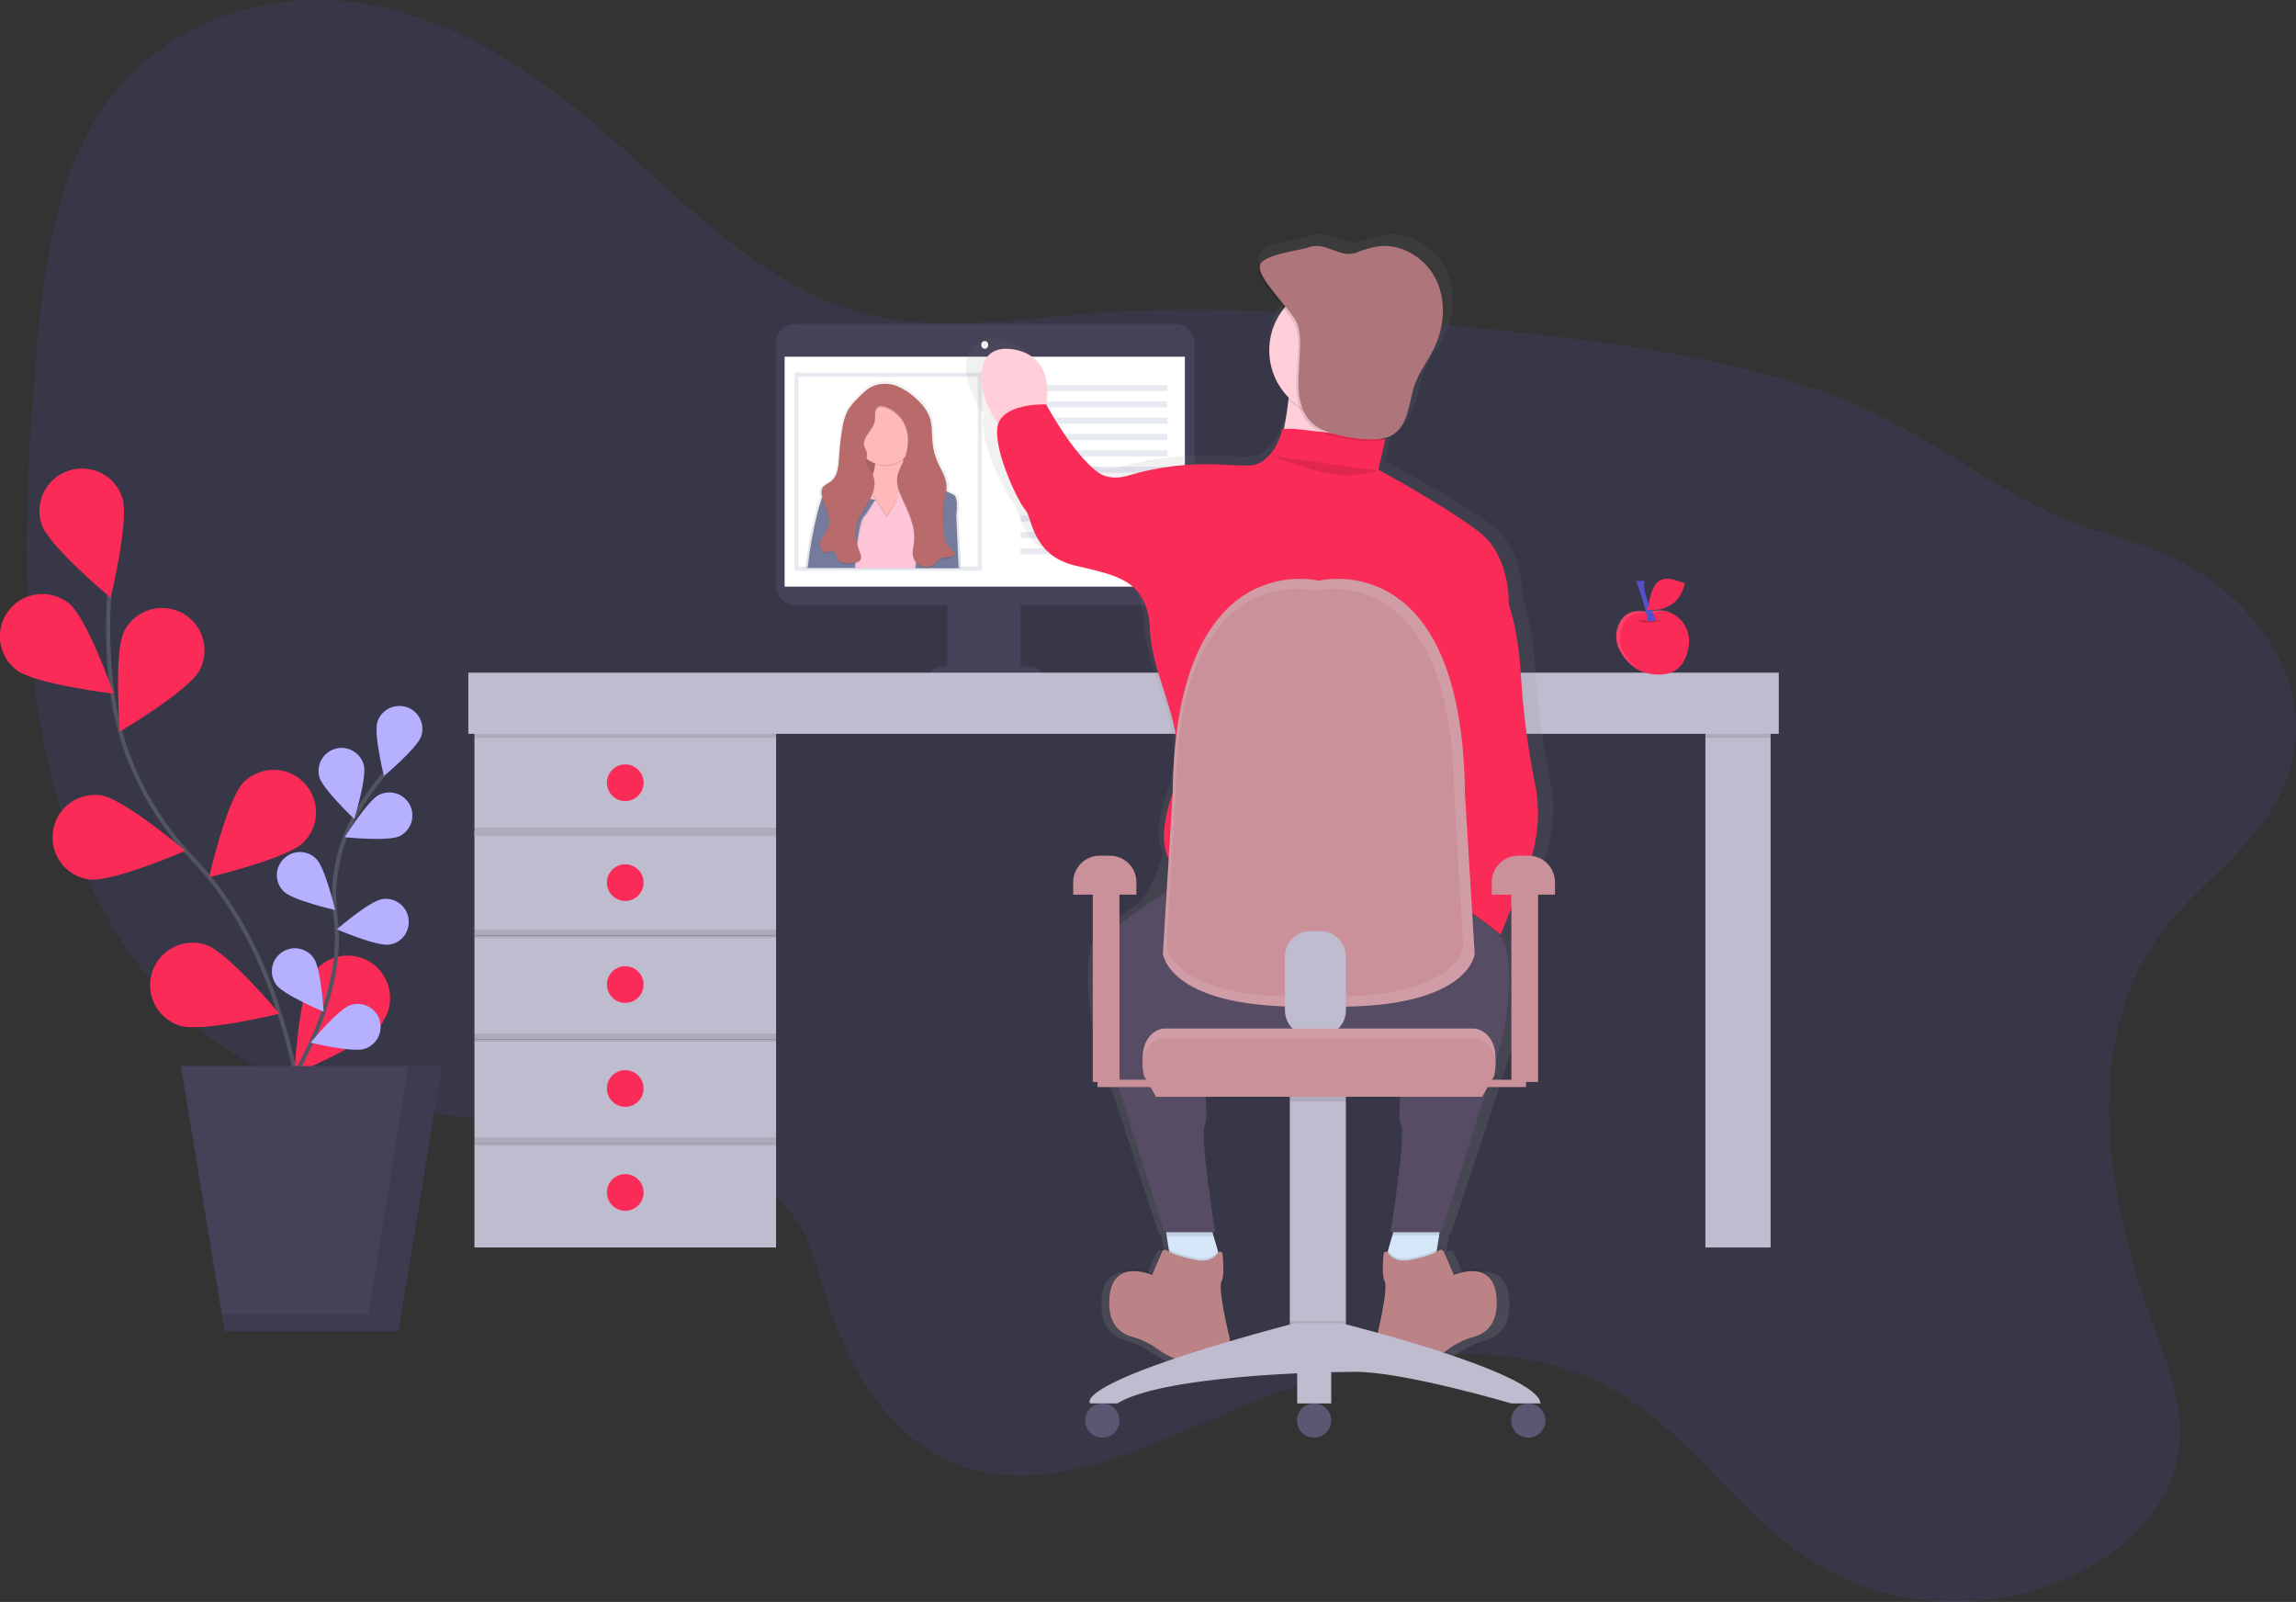 <?xml version="1.0" encoding="UTF-8"?> <!-- Generator: Adobe Illustrator 24.0.2, SVG Export Plug-In . SVG Version: 6.00 Build 0) --> <svg xmlns="http://www.w3.org/2000/svg" xmlns:xlink="http://www.w3.org/1999/xlink" id="dafc5a10-31ce-4f4f-9768-af24e79fd7c2" x="0px" y="0px" viewBox="0 0 1126.6 785.9" style="enable-background:new 0 0 1126.6 785.9;" xml:space="preserve"><rect x="0" y="0" width="1126.6" height="785.9" fill="#333333" stroke="none"/> <style type="text/css"> .st0{opacity:0.1;fill:#6C63FF;enable-background:new ;} .st1{fill:#474059;} .st2{fill:#FFFFFF;} .st3{fill:#C0BCCF;} .st4{opacity:0.1;enable-background:new ;} .st5{fill:#FB2B57;} .st6{fill:none;stroke:#535461;stroke-width:2;stroke-miterlimit:10;} .st7{fill:#6C63FF;} .st8{opacity:0.5;fill:#FFFFFF;enable-background:new ;} .st9{fill:#E8EAF1;} .st10{fill:url(#SVGID_1_);} .st11{fill:#B96B6B;} .st12{fill:#FFB9B9;} .st13{fill:#FEC5D9;} .st14{fill:#747B9C;} .st15{fill:url(#SVGID_2_);} .st16{fill:#D6E6F9;} .st17{fill:#5F546F;} .st18{fill:#FFCED8;} .st19{fill:#BC8387;} .st20{fill:#AE767A;} .st21{fill:#CB919B;} .st22{opacity:0.1;fill:#FFFFFF;enable-background:new ;} .st23{fill:#5A5773;} .st24{opacity:0.2;enable-background:new ;} .st25{fill:none;stroke:#FB2B57;stroke-miterlimit:10;} </style> <title>social networking</title> <path class="st0" d="M1060,458.2c-39.1,53.7-26.2,130.4-3.6,191.5c7.6,20.5,16.2,42.1,12.3,64.3c-4.8,27.2-27.4,47.6-50.8,58.7 c-42.8,20.2-93.3,17-131.5-8.5c-33-22-56.2-58.6-89.9-79.5c-56.3-35-129.4-19.4-192,7.4c-44.3,18.9-92.9,43.3-136.1,25.8 c-30.4-12.3-50.9-43.6-61.6-77.1c-5.2-16.2-8.8-33.7-19.2-46.3c-6.2-7.5-14.3-12.8-22.7-17.1c-76.4-40-174.6-15-248.7-59.6 c-50-30.1-81.1-88.6-94.1-150.1s-9.7-126.4-4.6-190.2C21.2,132.1,27,83.6,54.2,48C83.1,10.3,131.4-4.7,174.6,1.2 s81.9,29.9,115.8,58.5c42.4,35.8,81.4,80.6,134.1,94.2c35.9,9.2,74.1,2.7,111.4-0.2c62.4-4.8,124.6,0.7,186.4,7 c59.2,6,118.7,12.7,174.8,32.4c39.7,13.9,71.1,40.2,108.4,58.2c24.3,11.7,51.1,14.4,74,29.6c28.3,18.6,53.8,51.7,45.5,91.3 C1117.2,410,1080.8,429.7,1060,458.2z"></path> <path class="st1" d="M390.3,158.9h186.2c5.3,0,9.6,4.3,9.6,9.6v118.8c0,5.3-4.3,9.6-9.6,9.6H390.3c-5.3,0-9.6-4.3-9.6-9.6V168.5 C380.6,163.2,385,158.9,390.3,158.9z"></path> <rect x="385" y="175" class="st2" width="196.4" height="112.8"></rect> <ellipse class="st2" cx="483.2" cy="169.2" rx="1.7" ry="1.9"></ellipse> <rect x="464.8" y="292" class="st1" width="36" height="38"></rect> <path class="st1" d="M461.8,327h44c3.3,0,6,2.7,6,6l0,0l0,0h-56l0,0l0,0C455.8,329.6,458.5,327,461.8,327z"></path> <rect x="232.8" y="359" class="st3" width="148" height="51"></rect> <rect x="836.8" y="334" class="st3" width="32" height="278"></rect> <rect x="232.8" y="359" class="st4" width="148" height="3"></rect> <rect x="836.8" y="334" class="st4" width="32" height="28"></rect> <rect x="232.8" y="408" class="st3" width="148" height="51"></rect> <circle class="st5" cx="306.8" cy="433" r="9"></circle> <circle class="st5" cx="306.8" cy="384" r="9"></circle> <rect x="232.8" y="459" class="st3" width="148" height="51"></rect> <circle class="st5" cx="306.8" cy="483" r="9"></circle> <rect x="232.8" y="510" class="st3" width="148" height="51"></rect> <circle class="st5" cx="306.8" cy="534" r="9"></circle> <rect x="232.8" y="561" class="st3" width="148" height="51"></rect> <circle class="st5" cx="306.8" cy="585" r="9"></circle> <rect x="232.8" y="456" class="st4" width="148" height="4"></rect> <rect x="232.8" y="406" class="st4" width="148" height="4"></rect> <rect x="232.8" y="507" class="st4" width="148" height="4"></rect> <rect x="232.8" y="558" class="st4" width="148" height="4"></rect> <path class="st6" d="M151.6,575.2c0,0-3.3-97.8-56.2-153c-22.2-23.2-36.8-52.6-40.6-84.5c-1.8-15.1-2.2-30.4-1.2-45.6"></path> <path class="st5" d="M20.4,257.2c3.6,10.9,33.9,36,33.9,36s9.3-38.2,5.7-49.1c-3.6-10.9-15.4-16.8-26.3-13.2 C22.7,234.5,16.8,246.3,20.4,257.2L20.4,257.2z"></path> <path class="st5" d="M7.8,328.5c9,7.2,48,11.8,48,11.8s-13-37.1-22-44.3c-9-7.2-22.1-5.8-29.3,3.2S-1.2,321.3,7.8,328.5L7.8,328.5 L7.8,328.5z"></path> <path class="st5" d="M43.5,431.4c11.4,1.7,47.4-14,47.4-14s-30-25.5-41.3-27.2c-11.4-1.7-22,6.2-23.6,17.6 C24.3,419.1,32.1,429.7,43.5,431.4L43.5,431.4L43.5,431.4z"></path> <path class="st5" d="M88,503.1c10.9,3.6,49.1-5.8,49.1-5.8s-25.2-30.2-36.1-33.8c-10.9-3.6-22.7,2.4-26.3,13.3 C71.1,487.7,77,499.5,88,503.1L88,503.1z"></path> <path class="st5" d="M98,328.7c-5.3,10.2-39.2,30.2-39.2,30.2s-3.1-39.2,2.2-49.4c5.3-10.2,17.9-14.2,28.1-8.9 C99.4,305.9,103.3,318.5,98,328.7z"></path> <path class="st5" d="M149,413.2c-8.1,8.1-46.4,17.1-46.4,17.1s8.8-38.3,16.9-46.5c8.1-8.1,21.3-8.2,29.4-0.1 C157.1,391.9,157.1,405.1,149,413.2L149,413.2z"></path> <path class="st5" d="M187.3,502.2c-6.6,9.4-42.9,24.7-42.9,24.7s2.2-39.3,8.8-48.7c6.3-9.6,19.2-12.3,28.8-6 c9.6,6.3,12.3,19.2,6,28.8C187.8,501.5,187.6,501.9,187.3,502.2L187.3,502.2z"></path> <path class="st6" d="M140,534.8c0,0,30-43.6,24.7-84.7c-2.3-17.2,1-34.7,9.5-49.9c4.1-7.2,8.8-14,14.1-20.3"></path> <path class="st7" d="M185.2,354.1c-1.9,5.9,3.2,26.6,3.2,26.6s16.3-13.7,18.3-19.6c1.9-5.9-1.3-12.3-7.2-14.2 S187.1,348.2,185.2,354.1L185.2,354.1z"></path> <path class="st7" d="M156.7,381.1c1.6,6,17.1,20.6,17.1,20.6s6.3-20.3,4.7-26.4c-1.6-6-7.8-9.6-13.8-8 C158.7,368.9,155.1,375.1,156.7,381.1L156.7,381.1L156.7,381.1z"></path> <path class="st7" d="M139.2,437.3c4.4,4.4,25.2,9.1,25.2,9.1s-4.8-20.7-9.3-25.1c-4.4-4.4-11.6-4.4-15.9,0.1 C134.7,425.8,134.8,433,139.2,437.3L139.2,437.3z"></path> <path class="st7" d="M135.5,483c3.6,5.1,23.3,13.3,23.3,13.3s-1.3-21.3-4.9-26.3c-3.6-5.1-10.6-6.3-15.7-2.7 C133.1,470.8,131.9,477.9,135.5,483L135.5,483z"></path> <path class="st7" d="M196,410.2c-5.6,2.7-26.8,0.5-26.8,0.5s11.3-18.1,16.9-20.8c5.6-2.7,12.3-0.4,15.1,5.2 C203.9,400.7,201.6,407.5,196,410.2L196,410.2z"></path> <path class="st7" d="M191,463.4c-6.2,0.9-25.7-7.5-25.7-7.5s16.1-13.9,22.3-14.8c6.2-0.9,11.9,3.3,12.8,9.4 C201.4,456.8,197.2,462.5,191,463.4L191,463.4L191,463.4z"></path> <path class="st7" d="M179,514.5c-5.9,2-26.6-3-26.6-3s13.6-16.4,19.5-18.4c5.9-2,12.3,1.2,14.3,7.1 C188.1,506.2,184.9,512.5,179,514.5L179,514.5z"></path> <path class="st8" d="M185.2,354.1c-1.9,5.9,3.2,26.6,3.2,26.6s16.3-13.7,18.3-19.6c1.9-5.9-1.3-12.3-7.2-14.2 S187.1,348.2,185.2,354.1L185.2,354.1z"></path> <path class="st8" d="M156.7,381.1c1.6,6,17.1,20.6,17.1,20.6s6.3-20.3,4.7-26.4c-1.6-6-7.8-9.6-13.8-8 C158.7,368.9,155.1,375.1,156.7,381.1L156.7,381.1L156.7,381.1z"></path> <path class="st8" d="M139.2,437.3c4.4,4.4,25.2,9.1,25.2,9.1s-4.8-20.7-9.3-25.1c-4.4-4.4-11.6-4.4-15.9,0.1 C134.7,425.8,134.8,433,139.2,437.3L139.2,437.3z"></path> <path class="st8" d="M135.5,483c3.6,5.1,23.3,13.3,23.3,13.3s-1.3-21.3-4.9-26.3c-3.6-5.1-10.6-6.3-15.7-2.7 C133.1,470.8,131.9,477.9,135.5,483L135.5,483z"></path> <path class="st8" d="M196,410.2c-5.6,2.7-26.8,0.5-26.8,0.5s11.3-18.1,16.9-20.8c5.6-2.7,12.3-0.4,15.1,5.2 C203.9,400.7,201.6,407.5,196,410.2L196,410.2z"></path> <path class="st8" d="M191,463.4c-6.2,0.9-25.7-7.5-25.7-7.5s16.1-13.9,22.3-14.8c6.2-0.9,11.9,3.3,12.8,9.4 C201.4,456.8,197.2,462.5,191,463.4L191,463.4L191,463.4z"></path> <path class="st8" d="M179,514.5c-5.9,2-26.6-3-26.6-3s13.6-16.4,19.5-18.4c5.9-2,12.3,1.2,14.3,7.1 C188.1,506.2,184.9,512.5,179,514.5L179,514.5z"></path> <polygon class="st1" points="195.5,653.1 110.2,653.1 88.8,523 216.8,523 "></polygon> <polygon class="st4" points="200.5,523 180.6,644.6 108.8,644.6 110.2,653.1 195.5,653.1 216.8,523 "></polygon> <rect x="229.8" y="330" class="st3" width="643" height="30"></rect> <rect x="389.8" y="182.8" class="st9" width="92" height="97.2"></rect> <rect x="391.8" y="184.9" class="st2" width="88" height="93"></rect> <linearGradient id="SVGID_1_" gradientUnits="userSpaceOnUse" x1="470.06" y1="451.959" x2="470.06" y2="543.949" gradientTransform="matrix(1 0 0 -1 -36.68 730.95)"> <stop offset="0" style="stop-color:#808080;stop-opacity:0.25"></stop> <stop offset="0.54" style="stop-color:#808080;stop-opacity:0.12"></stop> <stop offset="1" style="stop-color:#808080;stop-opacity:0.1"></stop> </linearGradient> <path class="st10" d="M470.3,252.7c1.2-9.7-1.2-10.4-1.2-10.4l-3.5-1.7c0.1-0.6,0.1-1.1,0.1-1.7c0-0.5,0-1,0-1.4 c-0.4-3.8-2.6-7.2-4.3-10.7c-1.5-3.2-2.4-6.7-2.8-10.2c-0.4-4.4,0-8.9-1.5-13c-1.4-3.3-3.5-6.2-6.2-8.6c-2.9-2.9-6.3-5.2-10-6.8 c-3.8-1.6-8-1.7-11.9-0.3c-3.4,1.3-6,4-8.6,6.6c-1.9,1.8-3.5,3.7-4.9,5.9c-1.4,2.8-2.4,5.8-2.7,8.9c-0.8,4.9-1.4,9.9-1.7,14.9 c-0.3,4.2-0.7,8.9-4,11.5c-1.6,1.3-3.9,2-4.7,3.8c-0.2,0.6-0.3,1.2-0.2,1.8c0,0.5,0,1,0.1,1.5c0,0.3,0.1,0.6,0.2,0.9 c-1,2.5-1.8,5.1-2.4,7.8c-2.3,9-3.9,18.2-4.9,27.4h59.3c0.6,0.1,1.1,0.1,1.7,0h15.4L470.3,252.7z"></path> <rect x="419" y="212.3" class="st11" width="34" height="25.7"></rect> <rect x="419" y="212.3" class="st4" width="34" height="25.7"></rect> <path class="st12" d="M454.3,239.2l-13.1,18.5l-13.8-1.2c0,0-17.9,1.2-6-12.6c5.7-6.6,7.6-12.1,8-16c0.3-2.3,0-4.6-0.9-6.7l14.9-1.8 c-0.7,2-0.8,4.2-0.2,6.2C445.1,233.5,454.3,239.2,454.3,239.2z"></path> <path class="st4" d="M443.3,225.7c-4,3-9.1,3.8-13.8,2.2c0.3-2.3,0-4.6-0.9-6.7l14.9-1.8C442.8,221.5,442.7,223.7,443.3,225.7z"></path> <circle class="st12" cx="434.2" cy="213.2" r="14.9"></circle> <path class="st4" d="M435.1,252.9c0,0,5.4-6.6,5.4-12c1.5-2.9,4.1-5,7.2-6c5.4-1.8,4.8,0,4.8,0l3.6,14.3l-1.2,25.7l0.6,3h-44.2l3-12 l-0.6-10.1l2.4-15.5l7.2-4.2l5.4,7.2L435.1,252.9z"></path> <path class="st13" d="M435.1,253.6c0,0,5.4-6.6,5.4-12c1.5-2.9,4.1-5,7.2-6c5.4-1.8,4.8,0,4.8,0l3.6,14.3l-1.2,25.7l0.6,3h-44.2 l3-12l-0.6-10.2L416,241l7.2-4.2l5.4,7.2L435.1,253.6z"></path> <path class="st4" d="M426.8,235l-18.5,3c0,0-3-0.6-6.6,13.7c-2.2,8.8-3.8,17.8-4.8,26.9H420c0,0,1.4-23.9,5-25.7l5-7.7 c0,0-8-0.6-6.8-4.8S426.8,235,426.8,235z"></path> <path class="st14" d="M426.2,235l-18.5,3c0,0-3-0.6-6.6,13.7c-2.2,8.8-3.8,17.8-4.8,26.9h23.1c0,0,1.4-23.9,5-25.7l5-7.7 c0,0-8-0.6-6.8-4.8S426.2,235,426.2,235z"></path> <path class="st4" d="M447.7,233.2l19.7,9.6c0,0,2.4,0.6,1.2,10.2l1.2,25.7h-21.2c1.6-8.1,1.9-16.3,0.9-24.5 C448.4,247.2,447.8,240.3,447.7,233.2z"></path> <path class="st14" d="M448.3,233.2l19.7,9.6c0,0,2.4,0.6,1.2,10.2l1.2,25.7h-21.2c1.6-8.1,1.9-16.3,0.9-24.5 C449,247.2,448.5,240.3,448.3,233.2z"></path> <path class="st4" d="M429.3,206.7c-0.3,2.4-1.9,4.4-3.3,6.4s-2.6,4.5-1.8,6.8c0.3,0.9,0.9,1.7,1.1,2.6c0.4,1.6-0.5,3.3-0.3,4.9 c0.2,2.2,2.1,3.9,3.1,5.9c2.2,4.2,0.5,9.4-1.9,13.5s-5.5,8-6.3,12.6c-0.7,4.3,0.7,8.7,2.2,12.8c0.4,0.8,0.5,1.7,0.3,2.6 c-0.5,1.4-2.2,1.8-3.6,1.9c-1.6,0.1-3.2,0.1-4.8,0c-0.6,0-1.2-0.1-1.8-0.4c-1.1-0.6-1.4-2-1.8-3.2s-1.3-2.5-2.6-2.4 c-0.8,0.1-1.5,0.8-2.3,0.9c-0.8,0.1-1.5-0.2-2-0.8c-1.5-1.6-1.1-4.2-0.1-6.2s2.5-3.7,3.1-5.8c1.6-5.2-2.4-10.4-3.3-15.7 c-0.2-0.9-0.1-1.8,0.1-2.6c0.7-1.9,2.9-2.5,4.5-3.8c3.2-2.5,3.6-7.2,3.9-11.2c0.3-4.9,0.8-9.8,1.6-14.6c0.4-3,1.3-6,2.6-8.8 c1.3-2.1,2.9-4.1,4.7-5.8c2.5-2.6,5-5.2,8.3-6.5c3.8-1.3,7.9-1.2,11.5,0.3c3.6,1.6,6.9,3.9,9.7,6.7c2.6,2.3,4.7,5.2,6,8.4 c1.5,4,1,8.5,1.5,12.8c0.3,3.5,1.3,6.8,2.7,10c1.6,3.4,3.8,6.7,4.1,10.5c0.3,3-0.7,6-1.2,9c-0.9,5.2-0.4,10.5,0.2,15.7 c0.1,1.3,0.3,2.5,0.8,3.7c0.9,1.7,2.1,3.1,3.6,4.3c0.3,0.2,0.6,0.6,0.6,1c0,0.3-0.2,0.7-0.5,0.9c-1.8,1.6-4.9,0.4-6.9,1.9 c-0.5,0.5-1,1-1.5,1.6c-2.5,2.7-6.8,2.9-9.5,0.4c-1-0.9-1.7-2.2-2-3.5c-0.5-2.3,0.3-4.7,0.5-7.1c0.9-7.5-2.9-14.7-6-21.6 c-1.4-3.2-2.8-6.7-2.2-10.2c0.4-2.8,2-5.3,3.1-7.9c2.3-5.2,3-11.3,1-16.6c-1.5-4.1-4.5-7.4-8.5-9.2c-1.4-0.6-3.4-1.5-4.9-0.7 C428.8,201.6,429.5,204.5,429.3,206.7z"></path> <path class="st11" d="M429.3,206.1c-0.3,2.4-1.9,4.4-3.3,6.4s-2.6,4.5-1.8,6.8c0.3,0.9,0.9,1.7,1.1,2.6c0.4,1.6-0.5,3.3-0.3,4.9 c0.2,2.2,2.1,3.9,3.1,5.9c2.2,4.2,0.5,9.4-1.9,13.5s-5.5,8-6.3,12.6c-0.7,4.3,0.7,8.7,2.2,12.8c0.4,0.8,0.5,1.7,0.3,2.6 c-0.5,1.4-2.2,1.8-3.6,1.9c-1.6,0.1-3.2,0.1-4.8,0c-0.6,0-1.2-0.1-1.8-0.4c-1.1-0.6-1.4-2-1.8-3.2s-1.3-2.5-2.6-2.4 c-0.8,0.1-1.5,0.8-2.3,0.9c-0.8,0.1-1.5-0.2-2-0.8c-1.5-1.6-1.1-4.2-0.1-6.2s2.5-3.7,3.1-5.8c1.6-5.2-2.4-10.4-3.3-15.7 c-0.2-0.9-0.1-1.8,0.1-2.6c0.7-1.9,2.9-2.5,4.5-3.8c3.2-2.5,3.6-7.2,3.9-11.2c0.3-4.9,0.8-9.8,1.6-14.6c0.4-3,1.3-6,2.6-8.8 c1.3-2.1,2.9-4.1,4.7-5.8c2.5-2.6,5-5.2,8.3-6.5c3.8-1.3,7.9-1.2,11.5,0.3c3.6,1.6,6.9,3.8,9.7,6.6c2.6,2.3,4.7,5.2,6,8.4 c1.5,4,1,8.5,1.5,12.8c0.3,3.5,1.3,6.8,2.7,10c1.6,3.4,3.8,6.7,4.1,10.5c0.3,3-0.7,6-1.2,9c-0.9,5.2-0.4,10.5,0.2,15.7 c0.1,1.3,0.3,2.5,0.8,3.7c0.9,1.7,2.1,3.1,3.6,4.3c0.3,0.2,0.6,0.6,0.6,1c0,0.3-0.2,0.7-0.5,0.9c-1.8,1.6-4.9,0.4-6.9,1.9 c-0.5,0.5-1,1-1.5,1.6c-2.5,2.7-6.8,2.9-9.5,0.4c-1-0.9-1.7-2.2-2-3.5c-0.5-2.3,0.3-4.7,0.5-7.1c0.9-7.5-2.9-14.7-6-21.6 c-1.4-3.2-2.8-6.7-2.2-10.2c0.4-2.8,2-5.3,3.1-7.9c2.3-5.2,3-11.3,1-16.6c-1.5-4.1-4.5-7.4-8.5-9.2c-1.4-0.6-3.4-1.5-4.9-0.7 C428.8,200.9,429.5,203.9,429.3,206.1z"></path> <rect x="500.8" y="188.9" class="st9" width="72" height="3"></rect> <rect x="500.8" y="196.9" class="st9" width="72" height="3"></rect> <rect x="500.8" y="204.9" class="st9" width="72" height="3"></rect> <rect x="500.8" y="212.9" class="st9" width="72" height="3"></rect> <rect x="500.8" y="220.9" class="st9" width="72" height="3"></rect> <rect x="500.8" y="228.9" class="st9" width="72" height="3"></rect> <rect x="500.8" y="236.9" class="st9" width="72" height="3"></rect> <rect x="500.8" y="244.9" class="st9" width="72" height="3"></rect> <rect x="500.8" y="252.9" class="st9" width="72" height="3"></rect> <rect x="500.8" y="261" class="st9" width="72" height="3"></rect> <rect x="500.8" y="269" class="st9" width="72" height="3"></rect> <linearGradient id="SVGID_2_" gradientUnits="userSpaceOnUse" x1="654.769" y1="61" x2="654.769" y2="615.931" gradientTransform="matrix(1 0 0 -1 -36.68 730.95)"> <stop offset="0" style="stop-color:#808080;stop-opacity:0.25"></stop> <stop offset="0.54" style="stop-color:#808080;stop-opacity:0.12"></stop> <stop offset="1" style="stop-color:#808080;stop-opacity:0.1"></stop> </linearGradient> <path class="st15" d="M756.2,425.8c5.9-13.8,7.4-29.1,4.3-43.8c-3.7-17.6-6-35.4-7.1-53.3c-1.1-17.1-3.6-28.3-6.4-35.5l0,0 c0,0,1-23.3-14.8-35.5c-15.8-12.2-52.7-31.5-52.7-31.5l3.7-15.1H683c1.1-0.4,2.2-0.8,3.2-1.5c1.1-0.7,2-1.5,2.8-2.4 c6.2-5.5,6.3-15.5,9.3-23.5c2.3-6.1,6.5-11.4,9.6-17.2c5.6-10.6,6.9-23.6,1.7-34.4s-17.5-18.5-29.7-17.1c-4,0.6-7.8,1.6-11.6,3.1 c-8.9,3.1-15.9-5.7-24.7-2.6c-4.5,1.6-21.1,3.3-24.7,7.8c-0.8,0.5-1.4,1.4-1.7,2.3c-0.9,4.4,7.2,13.3,13.2,20.4 c-4.8,5.8-7.4,13.1-7.4,20.7c0,0.2,0,0.3,0,0.5s0,0.3,0,0.5c0,8.8,3.6,17.3,10,23.4c-0.5,4.5-1.3,9.5-2.4,14.6h-0.7 c0,0-4.2,18.3-17.9,18.3c-3.7,0-8.7-0.2-14-0.5c-16.1-0.8-32.3,1-47.8,5.5c-5.3,1.5-11.2,1.6-16.1-1.9 c-11.8-8.5-24.4-30.1-26.2-33.1c1.3-8.8,1.1-24.8-17.1-27.8c-21.4-3.4-20.2,21.3-7.9,37.1c-0.3,0.8-0.5,1.6-0.6,2.4 c-1,13.2,11.6,37.5,14.8,40.6s3.2,22.3,25.3,27.4s38,7.1,39,32.5s22.1,51.7,11.6,81.2c-6.3,17.7-4.7,26.9-2.3,31.5 c-0.2,0.6-0.4,1.2-0.6,1.8c-2.4,7.3-5.4,14.6-8.7,19c-0.8,1-1.5,2.1-2.2,3.2c-8.6,5.6-17.5,11.8-21,15.6c-7.4,8.1-4.2,40.6,0,53.8 s30.6,93.3,30.6,93.3h1l0.3,2l1.1,6.6c-0.3-0.2-0.7-0.4-1-0.6c-0.8-0.5-1.8-0.4-2.4,0.4c-0.1,0.1-0.1,0.2-0.1,0.3l-5.1,11.5 c0,0-21.1-9.1-22.2,12.2c0,0.8,0,1.7,0,2.4c0,11.3,6.2,15.5,11.5,17.1c4.9,1.3,9.6,3.5,13.7,6.4c5.1,3.6,12.8,7.4,21.6,5.3 c1.8-0.4,3.6-0.6,5.4-0.5c3.8,0.1,10.2-1,10-9.5c0-0.7,0-1.3,0-2c0,0-4.5-17.1-4.6-25c0-0.8,0.1-1.6,0.4-2.3c0.8-1.4,1-4.2,0.9-7.1 c0-2.5-0.1-5.1-0.4-7.6c-0.1-0.6-0.7-1.1-1.3-1c-0.3,0-0.6,0.2-0.8,0.5l-0.2,0.2c-0.7-2.3-1.5-4.9-2.2-7.4l-0.6-2h1.4 c0,0-8.4-49.8-5.3-53.8c2.1-2.7-1.3-34.4-3.8-56c25.7,1.6,66.6-2.9,94.6-4.3c5.4-0.3,10.6-1.7,15.3-4.3c-2.5,20.5-7.2,61.5-4.9,64.6 c3.2,4.1-5.3,53.8-5.3,53.8h1.3l-0.5,1.5h0.2c-0.8,2.6-1.6,5.5-2.4,7.9l-0.2-0.2c-0.4-0.5-1.1-0.7-1.6-0.3c-0.3,0.2-0.5,0.5-0.5,0.8 c-0.3,2.5-0.4,5.1-0.4,7.6c0,2.9,0.2,5.6,0.9,7.1c0.3,0.7,0.4,1.5,0.4,2.3c-0.2,7.9-4.6,25-4.6,25c0,0.7,0,1.3,0,2 c-0.2,8.5,6.2,9.6,10,9.5c1.8-0.1,3.6,0.1,5.4,0.5c8.8,2,16.5-1.7,21.6-5.3c4.2-2.9,8.8-5.1,13.7-6.4c5.3-1.5,11.6-5.7,11.5-17.1 c0-0.8,0-1.6,0-2.4c-1.1-21.3-22.2-12.2-22.2-12.2l-5.2-11.5c-0.4-0.9-1.4-1.2-2.3-0.8c-0.1,0-0.2,0.1-0.3,0.1 c-0.3,0.2-0.7,0.4-1,0.6l1.4-8.7h1c0,0,26.3-80.2,30.6-93.3s7.4-45.7,0-53.8c-3.5-3.8-12.6-10.2-21.3-15.8 c7.4,4.4,14.5,9.4,21.3,14.8L756.2,425.8z M710.7,436l-3.3-2c-0.7-1.2-1.5-2.3-2.5-3.3c-0.9-0.9-1.8-1.9-2.6-2.9 c-2.1-6.2-9.7-32,0.5-45.3c7.4-9.7,7.9-28.4,7.3-40.7c5,24.5,12,59,12.7,66.1C723.5,416.7,714.5,430.6,710.7,436z"></path> <path class="st16" d="M707.3,598.5l-4,26l-24-5c0,0,5-17,6-21s1,0,1,0H707.3z"></path> <path class="st16" d="M599.3,619.5l-24,5l-2.8-18l-1.2-8h21c0,0,0-4,1,0c0.4,1.4,1.2,4.6,2.2,8C597.3,612.5,599.3,619.5,599.3,619.5 z"></path> <path class="st4" d="M595.6,606.5h-23l-1.2-8h21c0,0,0-4,1,0C593.7,599.9,594.6,603,595.6,606.5z"></path> <path class="st4" d="M683.1,606h23l1.2-8h-21c0,0,0-4-1,0C685,599.4,684.1,602.5,683.1,606z"></path> <path class="st5" d="M730.3,283.5c0,0,13,1,16,48c1.1,17.6,3.3,35.2,6.8,52.5c3,14.5,1.6,29.5-4,43.2l-12.8,31.3c0,0-24-20-32-19 c0,0,14-19,13-30s-17-90-17-90L730.3,283.5z"></path> <path class="st17" d="M580.3,432.5c0,0-31,19-38,27s-4,40,0,53s29,92,29,92h25c0,0-8-49-5-53s-6-75-6-75L580.3,432.5z"></path> <path class="st17" d="M698.3,432.5c0,0,31,19,38,27s4,40,0,53s-29,92-29,92h-25c0,0,8-49,5-53s6-75,6-75L698.3,432.5z"></path> <path class="st4" d="M580.3,432.5c0,0-31,19-38,27s-4,40,0,53s29,92,29,92h25c0,0-8-49-5-53s-6-75-6-75L580.3,432.5z"></path> <path class="st4" d="M698.3,432.5c0,0,31,19,38,27s4,40,0,53s-29,92-29,92h-25c0,0,8-49,5-53s6-75,6-75L698.3,432.5z"></path> <path class="st18" d="M633.3,179.4c0,0,0,39-14,59s64,3,64,3c-3.6-2.6-6.2-6.3-7.5-10.5c-4.1-14.7-5.7-40.5,0.5-51.5 C685.3,163.4,633.3,179.4,633.3,179.4z"></path> <circle class="st4" cx="655.8" cy="172.9" r="33"></circle> <circle class="st18" cx="655.8" cy="171.9" r="33"></circle> <path class="st17" d="M679.4,512.3c-35.8,1.6-95.3,8.2-104.3-1.6c-14.5-15.9-9.4-30.3-1.9-39c2.9-3.4,5.6-9.2,7.7-14.9 c0.7-1.9,1.4-3.9,2-5.7c2.3-7.1,10-12,18.7-12h72.2c8.8,0,16.5,5,18.7,12.1c1,3.3,2.6,6.5,4.6,9.4c1.1,1.5,2.3,2.8,3.7,4 c3.6,3.1,6,9.8,7.5,17.1C711.6,497.1,698,511.5,679.4,512.3z"></path> <path class="st4" d="M679.4,512.3c-35.8,1.6-95.3,8.2-104.3-1.6c-14.5-15.9-9.4-30.3-1.9-39c2.9-3.4,5.6-9.2,7.7-14.9 c0.7-1.9,1.4-3.9,2-5.7c2.3-7.1,10-12,18.7-12h72.2c8.8,0,16.5,5,18.7,12.1c1,3.3,2.6,6.5,4.6,9.4c1.1,1.5,2.3,2.8,3.7,4 c3.6,3.1,6,9.8,7.5,17.1C711.6,497.1,698,511.5,679.4,512.3z"></path> <path class="st4" d="M587.1,617.2c-3.1-0.6-11.3-2.4-14.5-4.8c-0.7-0.5-1.7-0.4-2.2,0.4c-0.1,0.1-0.1,0.2-0.2,0.3l-4.9,11.4 c0,0-20-9-21,12c-0.6,12.3,5.6,16.7,10.9,18.2c4.7,1.3,9.1,3.4,13.1,6.3c4.8,3.6,12.1,7.3,20.5,5.3c1.7-0.4,3.4-0.6,5.1-0.5 c3.7,0.1,10.2-1,9.5-10.3c0,0-6-24-4-28c1.3-2.5,0.9-9,0.5-13.5c-0.1-0.6-0.6-1-1.2-1c-0.3,0-0.6,0.2-0.8,0.4 c-1.7,2.6-4.6,4.1-7.7,4C589.1,617.5,588.1,617.4,587.1,617.2z"></path> <path class="st19" d="M587.1,618.2c-3.1-0.6-11.3-2.4-14.5-4.8c-0.7-0.5-1.7-0.4-2.2,0.4c-0.1,0.1-0.1,0.2-0.2,0.3l-4.9,11.4 c0,0-20-9-21,12c-0.6,12.3,5.6,16.7,10.9,18.2c4.7,1.3,9.1,3.4,13.1,6.3c4.8,3.6,12.1,7.3,20.5,5.3c1.7-0.4,3.4-0.6,5.1-0.5 c3.7,0.1,10.2-1,9.5-10.3c0,0-6-24-4-28c1.3-2.5,0.9-9,0.5-13.5c-0.1-0.6-0.6-1-1.2-1c-0.3,0-0.6,0.2-0.8,0.4 c-1.7,2.6-4.6,4.1-7.7,4C589.1,618.5,588.1,618.4,587.1,618.2z"></path> <path class="st4" d="M691.6,617.2c3.1-0.6,11.3-2.4,14.5-4.8c0.7-0.5,1.7-0.4,2.2,0.4c0.1,0.1,0.1,0.2,0.2,0.3l4.9,11.4 c0,0,20-9,21,12c0.6,12.3-5.6,16.7-10.9,18.2c-4.7,1.3-9.1,3.4-13,6.3c-4.8,3.6-12.1,7.3-20.5,5.3c-1.7-0.4-3.4-0.6-5.1-0.5 c-3.7,0.1-10.2-1-9.5-10.3c0,0,6-24,4-28c-1.3-2.5-0.9-9-0.5-13.5c0.1-0.6,0.6-1,1.2-1c0.3,0,0.6,0.2,0.8,0.4c1.7,2.6,4.6,4.1,7.7,4 C689.6,617.5,690.6,617.4,691.6,617.2z"></path> <path class="st19" d="M691.6,618.2c3.1-0.6,11.3-2.4,14.5-4.8c0.7-0.5,1.7-0.4,2.2,0.4c0.1,0.1,0.1,0.2,0.2,0.3l4.9,11.4 c0,0,20-9,21,12c0.6,12.3-5.6,16.7-10.9,18.2c-4.7,1.3-9.1,3.4-13,6.3c-4.8,3.6-12.1,7.3-20.5,5.3c-1.7-0.4-3.4-0.6-5.1-0.5 c-3.7,0.1-10.2-1-9.5-10.3c0,0,6-24,4-28c-1.3-2.5-0.9-9-0.5-13.5c0.1-0.6,0.6-1,1.2-1c0.3,0,0.6,0.2,0.8,0.4c1.7,2.6,4.6,4.1,7.7,4 C689.6,618.5,690.6,618.4,691.6,618.2z"></path> <path class="st18" d="M512.3,204.4c0,0,9-29-15-33s-18,31,0,44S512.3,204.4,512.3,204.4z"></path> <path class="st4" d="M698.3,433.5c-28,46-122-6-122-6s-2.2-1.2-3.8-5.2c0.8-2.4,1.5-4.9,2.1-7.2c2.5-9,10.6-15.2,19.9-15.1h77 c9.3,0,17.5,6.2,19.9,15.2c1.1,4.1,2.7,8.1,4.9,11.7C697.4,431,698.3,433.5,698.3,433.5z"></path> <path class="st5" d="M635.3,210.4h-6c0,0-4,18-17,18c-3.5,0-8.2-0.2-13.3-0.5c-15.3-0.8-30.7,1-45.4,5.4c-5.1,1.5-10.6,1.6-15.3-1.9 c-12-9-25-33-25-33s-23-1-24,12s11,37,14,40s3,22,24,27s36,7,37,32s21,51,11,80s1,35,1,35s94,52,122,6c0,0-11-31,0-46s6-52,6-52 l36-36c0,0,1-23-14-35c-15-12-50-31-50-31l3.5-14.9L635.3,210.4z"></path> <path class="st4" d="M636.4,182.1c-0.8,9.4-0.5,20.1,6.5,26.5c3.4,3.1,8,4.7,12.5,5.8c4.7,1.1,9.6,1.9,14.4,2.1 c4.4,0.2,9.2,0,12.9-2.4c7.6-4.9,7.5-15.9,10.5-24.5c2.2-6.1,6.2-11.2,9.1-17c5.3-10.4,6.5-23.3,1.6-33.9s-16.5-18.2-28.2-16.9 c-3.8,0.6-7.5,1.6-11,3.1c-8.4,3.1-15-5.6-23.5-2.6c-4.6,1.7-22.9,3.5-24,9c-1.3,6.5,16.4,22.7,18.3,28.4 C638.1,167.2,636.4,174.6,636.4,182.1z"></path> <path class="st20" d="M637.4,181.1c-0.8,9.4-0.5,20.1,6.5,26.5c3.4,3.1,8,4.7,12.5,5.8c4.7,1.1,9.6,1.9,14.4,2.1 c4.4,0.2,9.2,0,12.9-2.4c7.6-4.9,7.5-15.9,10.5-24.5c2.2-6.1,6.2-11.2,9.1-17c5.3-10.4,6.5-23.3,1.6-33.9s-16.5-18.2-28.2-16.9 c-3.8,0.6-7.5,1.6-11,3.1c-8.4,3.1-15-5.6-23.5-2.6c-4.6,1.7-22.9,3.5-24,9c-1.3,6.5,16.4,22.7,18.3,28.4 C639.1,166.2,637.4,173.6,637.4,181.1z"></path> <path class="st4" d="M622.8,223.4c0,0,6,2.5,23,7.5s30,0,30,0"></path> <path class="st4" d="M577.8,366.4c0,0,28,1.6,37,13.6s12,16,23,16s46,2,51,4"></path> <rect x="636.5" y="669.4" class="st3" width="16.7" height="19.1"></rect> <rect x="741.6" y="434.1" class="st21" width="13.1" height="96.7"></rect> <rect x="720.1" y="529.7" class="st21" width="28.7" height="3.6"></rect> <rect x="536.2" y="434.1" class="st21" width="13.1" height="96.7"></rect> <rect x="538.5" y="529.7" class="st21" width="28.7" height="3.6"></rect> <rect x="632.9" y="535.6" class="st3" width="27.5" height="117"></rect> <path class="st21" d="M647.2,493.7c74,2.6,76.4-25.8,76.4-25.8l-4.8-78.6c-1.2-122.4-71.7-104.4-71.7-104.4s-70.5-18-71.7,104.4 l-4.8,78.6C570.8,467.9,573.2,496.2,647.2,493.7z"></path> <path class="st22" d="M647.2,493.7c74,2.6,76.4-25.8,76.4-25.8l-4.8-78.6c-1.2-122.4-71.7-104.4-71.7-104.4s-70.5-18-71.7,104.4 l-4.8,78.6C570.8,467.9,573.2,496.2,647.2,493.7z"></path> <path class="st21" d="M645.2,488.8c70.6,2.5,72.8-24.6,72.8-24.6l-4.5-74.9c-1.1-116.7-68.3-99.5-68.3-99.5s-67.2-17.2-68.3,99.5 l-4.5,74.9C572.4,464.2,574.7,491.2,645.2,488.8z"></path> <path class="st3" d="M643,456.8h4.9c6.9,0,12.5,5.6,12.5,12.5v26.4c0,6.9-5.6,12.5-12.5,12.5H643c-6.9,0-12.5-5.6-12.5-12.5v-26.4 C630.5,462.4,636.1,456.8,643,456.8z"></path> <path class="st4" d="M660.3,648.5v4.2h-27.4v-4.1l2.4-0.6H658L660.3,648.5z"></path> <path class="st3" d="M535,688.5c0,0-12-9.5,100.4-39.4H658c0,0,96.7,23.9,97.9,39.4h-14.3c0,0-52.5-15.5-76.4-15.5 s-95.5,2.4-117,15.5L535,688.5z"></path> <path class="st21" d="M539.6,419.8h5c7.2,0,13,5.8,13,13l0,0v6.1l0,0h-31l0,0v-6.1C526.6,425.6,532.4,419.8,539.6,419.8L539.6,419.8 z"></path> <path class="st21" d="M745,419.8h5c7.2,0,13,5.8,13,13l0,0v6.1l0,0h-31l0,0v-6.1C732,425.6,737.8,419.8,745,419.8L745,419.8z"></path> <circle class="st23" cx="540.9" cy="696.9" r="8.4"></circle> <circle class="st23" cx="644.8" cy="696.9" r="8.4"></circle> <circle class="st23" cx="749.9" cy="696.9" r="8.4"></circle> <rect x="632.9" y="535.6" class="st4" width="27.5" height="4.8"></rect> <path class="st21" d="M647.2,538h80l6-11.9c3.6-20.3-9.5-21.5-9.5-21.5H570.8c0,0-13.1,1.2-9.5,21.5l6,11.9H647.2z"></path> <path class="st22" d="M647.2,538h80l6-11.9c3.6-20.3-9.5-21.5-9.5-21.5H570.8c0,0-13.1,1.2-9.5,21.5l6,11.9H647.2z"></path> <path class="st21" d="M647.2,538h80l6-10.2c3.6-17.4-9.5-18.4-9.5-18.4H570.8c0,0-13.1,1-9.5,18.4l6,10.2H647.2z"></path> <path class="st5" d="M808.3,300.4c0,0-9.1-3.1-13.5,5c-2.4,4.4-2.3,9.8,0.2,14.1c2.9,5.2,8.8,12,20.1,11.4 c9.6-0.5,12.7-7.8,13.6-14.6c1-8.2-4.8-15.7-13-16.7c-2.3-0.3-4.7,0-6.9,0.7L808.3,300.4z"></path> <path class="st22" d="M796.9,320.2c-2.5-4.4-2.5-9.7-0.2-14.1c4.4-8,13.5-5,13.5-5l0.5-0.2c3.5-1.3,7.3-1.2,10.7,0.2 c-3.8-2.3-8.5-2.7-12.7-1.2l-0.5,0.2c0,0-9.1-3.1-13.5,5c-2.4,4.4-2.3,9.8,0.2,14.1c2.3,4.3,5.9,7.7,10.3,9.8 C801.8,326.9,798.9,323.9,796.9,320.2z"></path> <path class="st24" d="M803.6,304.3c0,0,3.4,2.7,11.6,0"></path> <path class="st7" d="M802.9,285c0,0,5.8,15.7,5.3,19.8l4.6-0.5c0,0-7.7-13.8-5.8-19.3L802.9,285z"></path> <path class="st24" d="M802.9,285c0,0,5.8,15.7,5.3,19.8l4.6-0.5c0,0-7.7-13.8-5.8-19.3L802.9,285z"></path> <path class="st5" d="M826.6,286.3c0,0-9.1-4.7-13.2-0.8s-4.7,13.7-4.7,13.7S823.5,301.2,826.6,286.3z"></path> <path class="st25" d="M808.7,299.2c0,0,2.4-11.5,17.9-12.9"></path> </svg> 